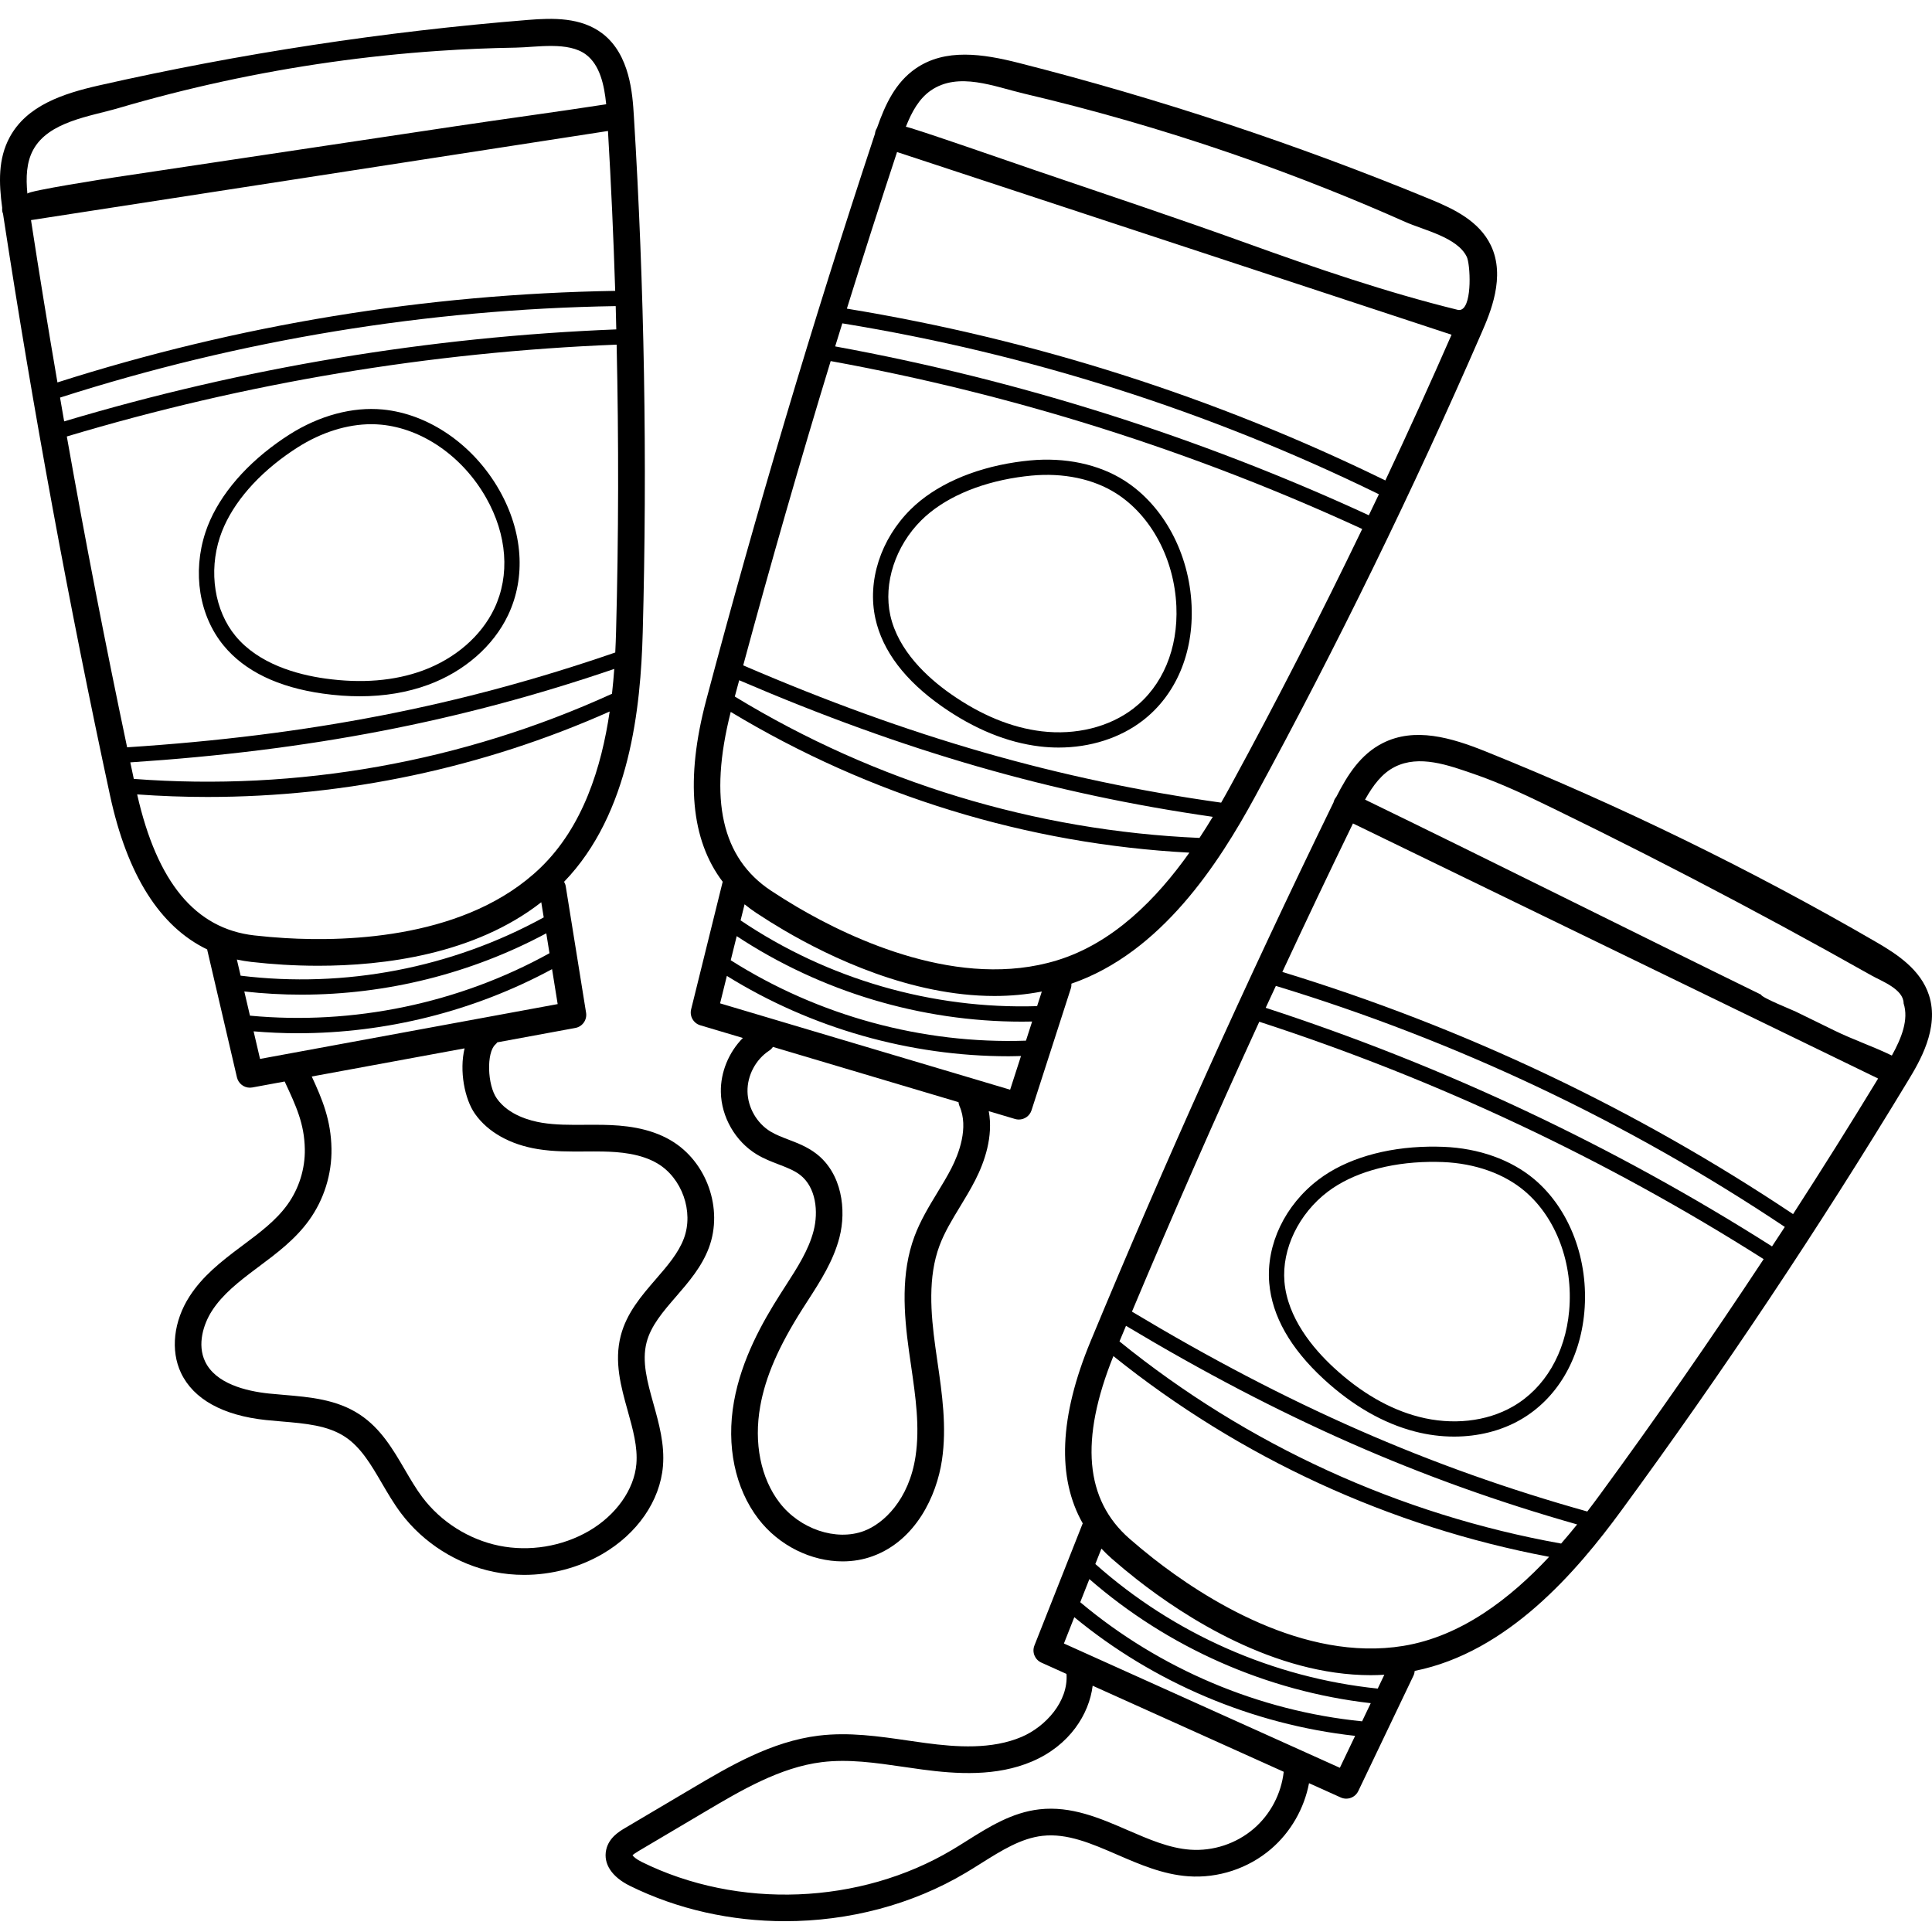 <svg height="511pt" viewBox="0 -4 512 511" width="511pt" xmlns="http://www.w3.org/2000/svg"><path d="m59.281 166.598c5.578 6.77 14.426 11.047 26.301 12.715 3.363.473 6.621.707 9.77.707 6.535 0 12.598-1.012 18.102-3.035 9.551-3.508 17.277-10.238 21.191-18.465 4.773-10.031 3.938-22.09-2.297-33.086-6.828-12.039-18.68-20.246-30.938-21.414-7.992-.758-16.773 1.594-24.695 6.629-1.098.699-2.18 1.426-3.215 2.172-9.477 6.785-16.242 15.219-19.055 23.754-3.508 10.645-1.652 22.148 4.836 30.023zm-1-28.758c2.547-7.727 8.785-15.445 17.57-21.734.977-.703 2-1.391 3.031-2.047 6.301-4.004 13.133-6.141 19.523-6.141.883 0 1.758.043 2.621.125 10.965 1.043 21.621 8.473 27.805 19.383 5.574 9.836 6.363 20.535 2.164 29.359-3.465 7.281-10.367 13.258-18.934 16.406-7.531 2.766-16.25 3.477-25.914 2.121-7.457-1.047-17.625-3.855-23.746-11.285-5.535-6.711-7.152-16.988-4.121-26.188zm0 0"/><path d="m395.086 60.516c-3.086-6.43-9.805-9.637-15.855-12.133-35.375-14.594-72.117-26.773-109.203-36.195-9.57-2.434-19.5-3.938-27.34 1.457-5.383 3.711-8.078 9.492-10.281 15.781-.148.234-.281.488-.375.766-.082.258-.129.516-.156.773-.102.309-.207.617-.309.93-16.234 49.055-31.176 99.242-44.418 149.172-5.547 20.906-4.062 37.027 4.383 48.125-.016.062-.047.117-.062.18l-8.312 33.602c-.457 1.832.613 3.699 2.422 4.238l11.289 3.359c-3.715 3.762-5.934 9.043-5.836 14.332.117 6.625 3.863 13.117 9.535 16.539 1.91 1.152 3.887 1.91 5.805 2.645 2.102.809 4.09 1.574 5.617 2.742 4.301 3.297 4.922 9.812 3.633 14.812-1.324 5.145-4.301 9.758-7.453 14.645-.48.75-.965 1.5-1.441 2.25-4.633 7.297-10.207 17.117-12.219 28.398-2.082 11.68.27 23.004 6.461 31.074 5.48 7.156 14.047 11.277 22.336 11.277 2.762 0 5.496-.461 8.074-1.418 11.277-4.184 16.816-15.855 18.242-25.379 1.32-8.844.039-17.645-1.195-26.156-.18-1.246-.359-2.484-.531-3.727-1.266-9.117-2.012-18.699 1.078-26.984 1.328-3.566 3.34-6.875 5.469-10.375 1.363-2.246 2.777-4.57 4.016-7.004 2.469-4.832 4.812-11.578 3.57-18.273l6.965 2.074c.336.102.676.148 1.008.148 1.496 0 2.883-.957 3.363-2.453l10.414-32.281c.137-.422.18-.855.156-1.273 23.852-8.211 39.098-31.996 48.559-49.363 21.758-39.961 41.988-81.379 60.133-123.109 2.258-5.195 6.461-14.867 2.461-23.195zm-142.922 244.512c-1.125 2.199-2.406 4.309-3.766 6.543-2.203 3.629-4.484 7.383-6.051 11.582-3.637 9.754-2.848 20.387-1.457 30.422.176 1.254.359 2.512.543 3.773 1.215 8.375 2.363 16.281 1.195 24.094-1.719 11.496-8.457 17.852-13.707 19.797-7.355 2.73-16.957-.508-22.344-7.531-4.98-6.5-6.844-15.805-5.109-25.535 1.398-7.852 4.863-15.824 11.227-25.852.469-.734.941-1.469 1.418-2.203 3.316-5.145 6.746-10.465 8.355-16.711 1.871-7.254.688-16.93-6.18-22.191-2.34-1.793-4.902-2.777-7.383-3.727-1.703-.656-3.312-1.273-4.688-2.102-3.641-2.195-6.043-6.363-6.121-10.617-.078-4.25 2.172-8.5 5.73-10.828.414-.273.75-.613 1.008-1l49.18 14.641c.035.355.109.707.262 1.047 2.523 5.719-.242 12.73-2.113 16.398zm15.531-20.746-76.867-22.883 1.797-7.273c22.293 13.836 48.441 21.293 74.68 21.293 1.09 0 2.18-.043 3.27-.066zm4.195-12.996c-27.449.941-55.047-6.602-78.238-21.312l1.582-6.387c22.352 14.73 48.801 22.66 75.566 22.66.906 0 1.812-.012 2.723-.031zm2.949-9.148c-27.828.852-55.516-7.164-78.574-22.727l1.055-4.262c.984.801 2.02 1.57 3.113 2.293 2.375 1.57 4.82 3.098 7.266 4.535 12.277 7.215 33.633 17.469 55.852 17.469 4.168 0 8.363-.371 12.539-1.18zm5.238-12.125c-25.621 7.836-54.098-5.488-68.797-14.129-2.34-1.375-4.676-2.836-6.949-4.34-13.07-8.652-16.566-24.164-10.68-47.379 36.82 22.215 78.629 35.035 121.547 37.297-8.703 12.262-20.199 23.988-35.121 28.551zm37.797-32.457c-43.512-1.875-85.945-14.789-123.145-37.465.383-1.438.777-2.883 1.164-4.32 43.84 18.824 82.82 30.062 125.508 36.195-1.113 1.844-2.289 3.715-3.527 5.59zm8.406-14.117c-.84 1.543-1.727 3.141-2.664 4.77-43.145-6.051-82.379-17.32-126.66-36.379 7.266-26.91 15.008-53.859 23.18-80.641 48.621 8.855 95.977 23.816 140.863 44.5-11.043 22.898-22.633 45.555-34.719 67.75zm36.469-71.391c-45.066-20.773-92.609-35.816-141.422-44.746.625-2.039 1.266-4.074 1.895-6.113 49.43 8.055 97.219 23.277 142.199 45.293-.883 1.859-1.781 3.711-2.672 5.566zm4.383-9.223c-45.145-22.094-93.105-37.395-142.703-45.531 4.328-13.902 8.758-27.746 13.297-41.504l146.949 48.414c-5.652 12.918-11.508 25.801-17.543 38.621zm20.219-45.324c-.316.156-.68.195-1.086.098-19.051-4.691-37.629-11.07-56.07-17.719-18.469-6.66-37.137-12.875-55.742-19.215-2.875-.98-34.258-11.898-34.398-11.551 1.621-4.094 3.551-7.516 6.641-9.645 7.309-5.031 16.84-1.004 24.598.82 9.199 2.16 18.344 4.551 27.426 7.164 18.164 5.234 36.062 11.371 53.613 18.387 6.746 2.691 13.438 5.516 20.07 8.469 4.93 2.191 13.824 4.074 16.312 9.266.926 1.926 1.473 12.527-1.363 13.926zm0 0"/><path d="m297.953 122.836c-6.781-4.312-15.672-6.203-25.012-5.312-1.285.121-2.578.281-3.852.473-11.523 1.742-21.383 6.184-27.766 12.508-7.957 7.891-11.531 18.98-9.328 28.945 1.895 8.562 7.836 16.395 17.656 23.277 8.547 5.984 17.258 9.547 25.887 10.582 1.68.203 3.355.301 5.016.301 8.316 0 16.227-2.496 22.25-7.125 8.809-6.766 13.543-17.891 12.98-30.52-.609-13.828-7.441-26.52-17.832-33.129zm2.391 60.445c-6.395 4.91-15.258 7.105-24.32 6.016-7.965-.957-16.055-4.281-24.051-9.883-6.164-4.316-13.949-11.438-16.031-20.84-1.879-8.492 1.352-18.383 8.23-25.203 5.777-5.727 14.84-9.77 25.523-11.383 1.199-.18 2.418-.328 3.629-.445 8.453-.805 16.438.867 22.461 4.703 9.293 5.91 15.41 17.367 15.965 29.895.5 11.297-3.656 21.188-11.406 27.141zm0 0"/><path d="m511.199 259.23c-2.199-6.781-8.43-10.855-14.094-14.137-33.113-19.188-67.898-36.164-103.395-50.453-9.156-3.688-18.801-6.508-27.289-2.203-5.828 2.953-9.27 8.324-12.297 14.262-.18.215-.344.449-.473.711-.117.246-.199.496-.258.746-.145.293-.289.586-.43.879-22.637 46.449-44.148 94.195-63.941 141.906-8.285 19.977-8.965 36.156-2.078 48.281-.027.059-.062.105-.086.168l-12.727 32.191c-.695 1.754.113 3.746 1.836 4.523l6.668 3.004c.52 7.32-5.559 13.977-11.891 16.684-7.902 3.375-17.273 2.723-25.402 1.637-1.594-.211-3.191-.445-4.789-.676-7.672-1.117-15.605-2.273-23.617-1.289-12.527 1.539-23.645 8.121-33.457 13.926l-17.859 10.57c-1.496.887-4.281 2.535-4.98 5.781-.789 3.688 1.496 7.156 6.266 9.516 12.684 6.273 26.906 9.379 41.148 9.379 16.789 0 33.602-4.316 47.926-12.855 1.34-.797 2.668-1.633 4.004-2.473 5.441-3.418 10.582-6.648 16.277-7.293 6.578-.746 12.988 2.039 19.789 4.984 5.957 2.582 12.117 5.254 18.859 5.734 7.922.57 15.918-2.074 21.945-7.246 5.211-4.477 8.77-10.703 10.051-17.426l8.414 3.789c.469.211.965.312 1.449.312 1.32 0 2.586-.742 3.191-2.012l14.629-30.598c.191-.406.293-.828.324-1.246 24.738-4.953 43.023-26.488 54.715-42.441 26.898-36.691 52.477-75.039 76.031-113.977 2.934-4.848 8.391-13.871 5.539-22.66zm-178.949 220.895c-4.621 3.969-10.758 5.996-16.836 5.559-5.539-.398-10.891-2.715-16.555-5.168-7.348-3.188-14.953-6.48-23.395-5.527-7.297.828-13.367 4.645-19.242 8.336-1.285.809-2.57 1.617-3.859 2.383-24.473 14.582-56.789 15.848-82.32 3.215-1.43-.707-2.176-1.402-2.418-1.754.188-.199.621-.543 1.602-1.125l17.859-10.57c9.215-5.453 19.656-11.637 30.715-12.992 7.07-.871 14.195.168 21.738 1.266 1.625.238 3.25.473 4.871.691 9.082 1.211 19.641 1.906 29.117-2.145 9.918-4.238 15.109-12.5 16.039-20.062l50.633 22.809c-.652 5.809-3.508 11.273-7.949 15.086zm22.824-16.141-73.125-32.941 2.754-6.973c21.086 17.383 47.246 28.445 74.418 31.449zm5.891-12.316c-27.332-2.734-53.676-13.895-74.691-31.566l2.422-6.125c20.871 18.18 47.051 29.738 74.566 32.883zm4.145-8.676c-27.691-2.867-54.059-14.512-74.836-33.012l1.617-4.082c.867.926 1.789 1.824 2.773 2.688 2.141 1.867 4.359 3.707 6.598 5.465 12.715 9.977 36.492 25.387 62.027 25.387 1.188 0 2.379-.043 3.574-.113zm6.812-11.316c-26.441 4.336-52.883-12.664-66.297-23.188-2.141-1.68-4.262-3.438-6.305-5.223-11.801-10.324-13.195-26.164-4.262-48.387 33.527 26.934 73.25 45.223 115.48 53.195-10.262 10.988-23.223 21.074-38.617 23.602zm41.793-27.117c-42.871-7.672-83.203-26.129-117.043-53.57.574-1.379 1.156-2.754 1.73-4.129 40.938 24.508 78.066 40.855 119.555 52.629-1.352 1.68-2.766 3.375-4.242 5.07zm10.215-12.871c-1.039 1.418-2.133 2.879-3.281 4.375-41.945-11.758-79.328-28.164-120.668-52.965 10.797-25.699 22.066-51.375 33.742-76.828 47 15.27 91.938 36.422 133.66 62.914-14 21.219-28.516 42.125-43.453 62.504zm45.676-65.879c-41.891-26.605-87.004-47.863-134.184-63.23.895-1.938 1.797-3.871 2.695-5.805 47.906 14.582 93.238 36.051 134.875 63.875-1.121 1.723-2.258 3.438-3.387 5.16zm5.574-8.559c-41.793-27.922-87.281-49.488-135.348-64.176 6.145-13.199 12.383-26.328 18.719-39.352l139.168 67.598c-7.324 12.047-14.848 24.031-22.539 35.93zm26.18-42.02c-5.055-2.457-10.207-4.172-15.238-6.637-3.418-1.672-6.832-3.34-10.246-5.012-.98-.48-9.164-3.75-9.164-4.484-35.02-17.133-69.941-34.672-104.961-51.684 2.148-3.844 4.523-6.977 7.867-8.672 6.531-3.309 14.281-.422 20.715 1.777 7.387 2.523 14.449 5.895 21.457 9.309 16.305 7.938 32.469 16.16 48.488 24.66 8.008 4.246 15.984 8.566 23.918 12.953 3.965 2.191 7.926 4.402 11.875 6.629 2.531 1.43 8.406 3.566 8.406 7.34 1.398 4.316-.574 9.234-3.117 13.82zm0 0"/><path d="m406.617 308.027c-6.145-5.18-14.695-8.238-24.078-8.605-1.289-.051-2.594-.066-3.883-.047-11.648.188-22.016 3.273-29.184 8.691-8.941 6.758-13.965 17.27-13.109 27.438.734 8.742 5.574 17.293 14.387 25.426 7.672 7.074 15.828 11.766 24.242 13.945 3.457.895 6.949 1.336 10.371 1.336 6.34 0 12.434-1.516 17.562-4.461 9.633-5.527 15.809-15.922 16.941-28.512 1.238-13.781-3.84-27.277-13.25-35.211zm9.227 34.852c-1.012 11.258-6.453 20.508-14.93 25.371-6.988 4.016-16.066 5.004-24.906 2.715-7.766-2.012-15.34-6.387-22.516-13.004-5.535-5.105-12.297-13.199-13.102-22.793-.73-8.668 3.793-18.039 11.516-23.879 6.492-4.902 16.016-7.699 26.816-7.875 1.211-.02 2.441-.004 3.656.043 8.488.336 16.176 3.055 21.637 7.66 8.418 7.098 12.949 19.27 11.828 31.762zm0 0"/><path d="m177.824 297.742c-5.879-3.477-12.664-4.043-17.918-4.145-1.621-.031-3.25-.023-4.875-.012-3.973.027-7.723.051-11.379-.539-3.145-.512-8.883-2.023-11.988-6.434-2.539-3.598-2.773-12.152-.395-14.297.199-.176.367-.379.516-.586l20.684-3.812c1.891-.348 3.156-2.141 2.848-4.039l-5.387-33.484c-.07-.441-.23-.848-.441-1.211 17.523-18.152 20.301-46.266 20.84-66.035 1.234-45.492.441-91.582-2.352-136.988-.348-5.656-.996-16.18-8.34-21.785-5.672-4.324-13.113-4.129-19.641-3.602-38.141 3.066-76.406 8.906-113.727 17.355-9.629 2.18-19.16 5.352-23.691 13.719-3.113 5.75-2.887 12.125-1.996 18.73-.027.281-.027.562.016.855.043.262.117.508.211.742.047.328.094.656.145.984 7.824 51.062 17.309 102.562 28.191 153.07 4.555 21.145 13.203 34.832 25.766 40.883.012.062.012.125.027.188l7.855 33.711c.379 1.625 1.824 2.734 3.441 2.734.211 0 .426-.02.641-.059l8.566-1.578.039.086c3.008 6.453 5.184 11.117 5.301 17.832.09 5.242-1.547 10.469-4.613 14.719-3.035 4.211-7.328 7.418-11.879 10.812l-.449.336c-5.41 4.043-10.168 7.824-13.602 13.145-4.238 6.566-5.102 14.352-2.262 20.316 3.309 6.949 11.094 11.262 22.512 12.469 1.375.145 2.77.262 4.164.379 6.266.531 12.188 1.027 16.797 4.07 4.188 2.766 6.887 7.383 9.742 12.273 1.559 2.668 3.168 5.426 5.086 7.977 5.941 7.902 14.906 13.562 24.594 15.535 2.633.535 5.324.801 8.023.801 7.211 0 14.453-1.891 20.68-5.496 9.312-5.391 15.332-14.102 16.113-23.301.492-5.773-1.039-11.258-2.52-16.566-1.609-5.75-3.125-11.184-1.816-16.246 1.148-4.441 4.379-8.176 7.801-12.129 3.352-3.875 6.816-7.879 8.719-12.973 3.852-10.324-.562-22.801-10.047-28.406zm-169.031-262.523c4.074-7.523 15.078-8.859 22.562-11.059 9.199-2.707 18.496-5.074 27.863-7.105 18.738-4.059 37.773-6.758 56.902-8.066 6.84-.465 13.691-.758 20.543-.867 5.555-.09 13.973-1.715 18.684 1.879 3.602 2.75 4.781 7.914 5.301 13.133-13.348 2.062-26.77 3.844-40.152 5.852-20.035 3.004-40.066 6.008-60.102 9.012-10.02 1.504-20.035 3.008-30.051 4.508-1.414.215-23.156 3.578-23.086 4.324-.418-4.387-.25-8.312 1.535-11.609zm-.574 18.613 152.902-23.621c.832 14.074 1.469 28.211 1.914 42.371-50.254.828-99.93 8.98-147.812 24.262-2.461-14.352-4.805-28.695-7.004-43.012zm7.695 47.031c47.695-15.277 97.188-23.426 147.258-24.242.059 2.059.098 4.117.148 6.172-49.582 1.965-98.773 10.16-146.316 24.375-.367-2.102-.727-4.203-1.09-6.305zm1.793 10.309c47.336-14.191 96.324-22.379 145.707-24.34.566 25.414.531 50.863-.152 76.125-.047 1.758-.117 3.582-.211 5.461-41.184 14.207-81.254 21.992-129.363 25.125-5.75-27.273-11.098-54.801-15.98-82.371zm16.824 86.363c47.605-3.141 87.438-10.832 128.254-24.762-.152 2.148-.352 4.348-.602 6.582-39.617 18.09-83.281 25.867-126.727 22.559-.312-1.457-.613-2.918-.926-4.379zm1.816 8.492c6.211.445 12.426.676 18.637.676 36.652 0 73.016-7.707 106.59-22.648-2.184 14.875-7.098 30.543-18.32 41.383-19.27 18.617-50.691 19.688-67.707 18.664-2.715-.164-5.461-.402-8.16-.707-15.582-1.773-25.742-14.008-31.039-37.367zm26.426 43.762c1.242.266 2.512.48 3.812.629 2.824.32 5.695.57 8.535.742 2.75.164 5.852.277 9.215.277 17.273 0 41.352-2.965 59.109-16.832l.648 4.016c-24.398 13.402-52.711 18.832-80.324 15.445zm3.469 14.871-1.496-6.41c5.031.562 10.082.844 15.129.844 22.535 0 44.945-5.57 64.898-16.254l.848 5.273c-24.027 13.305-52.043 19.121-79.379 16.547zm2.672 11.465-1.703-7.309c3.898.328 7.809.504 11.719.504 23.398 0 46.762-5.852 67.371-16.984l1.488 9.258zm112.332 47.555c-1.453 3.898-4.359 7.258-7.438 10.812-3.805 4.398-7.738 8.941-9.301 14.988-1.785 6.898.062 13.52 1.852 19.918 1.371 4.918 2.668 9.562 2.289 14.066-.578 6.797-5.41 13.609-12.613 17.781-7.078 4.102-15.738 5.516-23.754 3.887-8.016-1.633-15.434-6.316-20.352-12.855-1.668-2.223-3.109-4.688-4.633-7.293-3.141-5.375-6.387-10.938-11.953-14.609-6.113-4.035-13.223-4.633-20.098-5.215-1.348-.113-2.688-.223-4.012-.363-6.168-.652-14.102-2.652-16.875-8.48-2.145-4.504-.465-9.898 1.82-13.445 2.793-4.332 7.039-7.688 11.895-11.312l.445-.332c4.773-3.566 9.711-7.25 13.383-12.344 3.953-5.48 6.062-12.223 5.945-18.977-.129-7.566-2.426-13.07-5.227-19.121l40.5-7.461c-1.434 5.938 0 13.445 2.766 17.363 3.406 4.836 9.312 8.148 16.633 9.336 4.242.688 8.469.66 12.559.633 1.562-.012 3.129-.023 4.691.008 4.387.086 9.996.523 14.457 3.16 6.516 3.855 9.668 12.758 7.02 19.855zm0 0"/></svg>